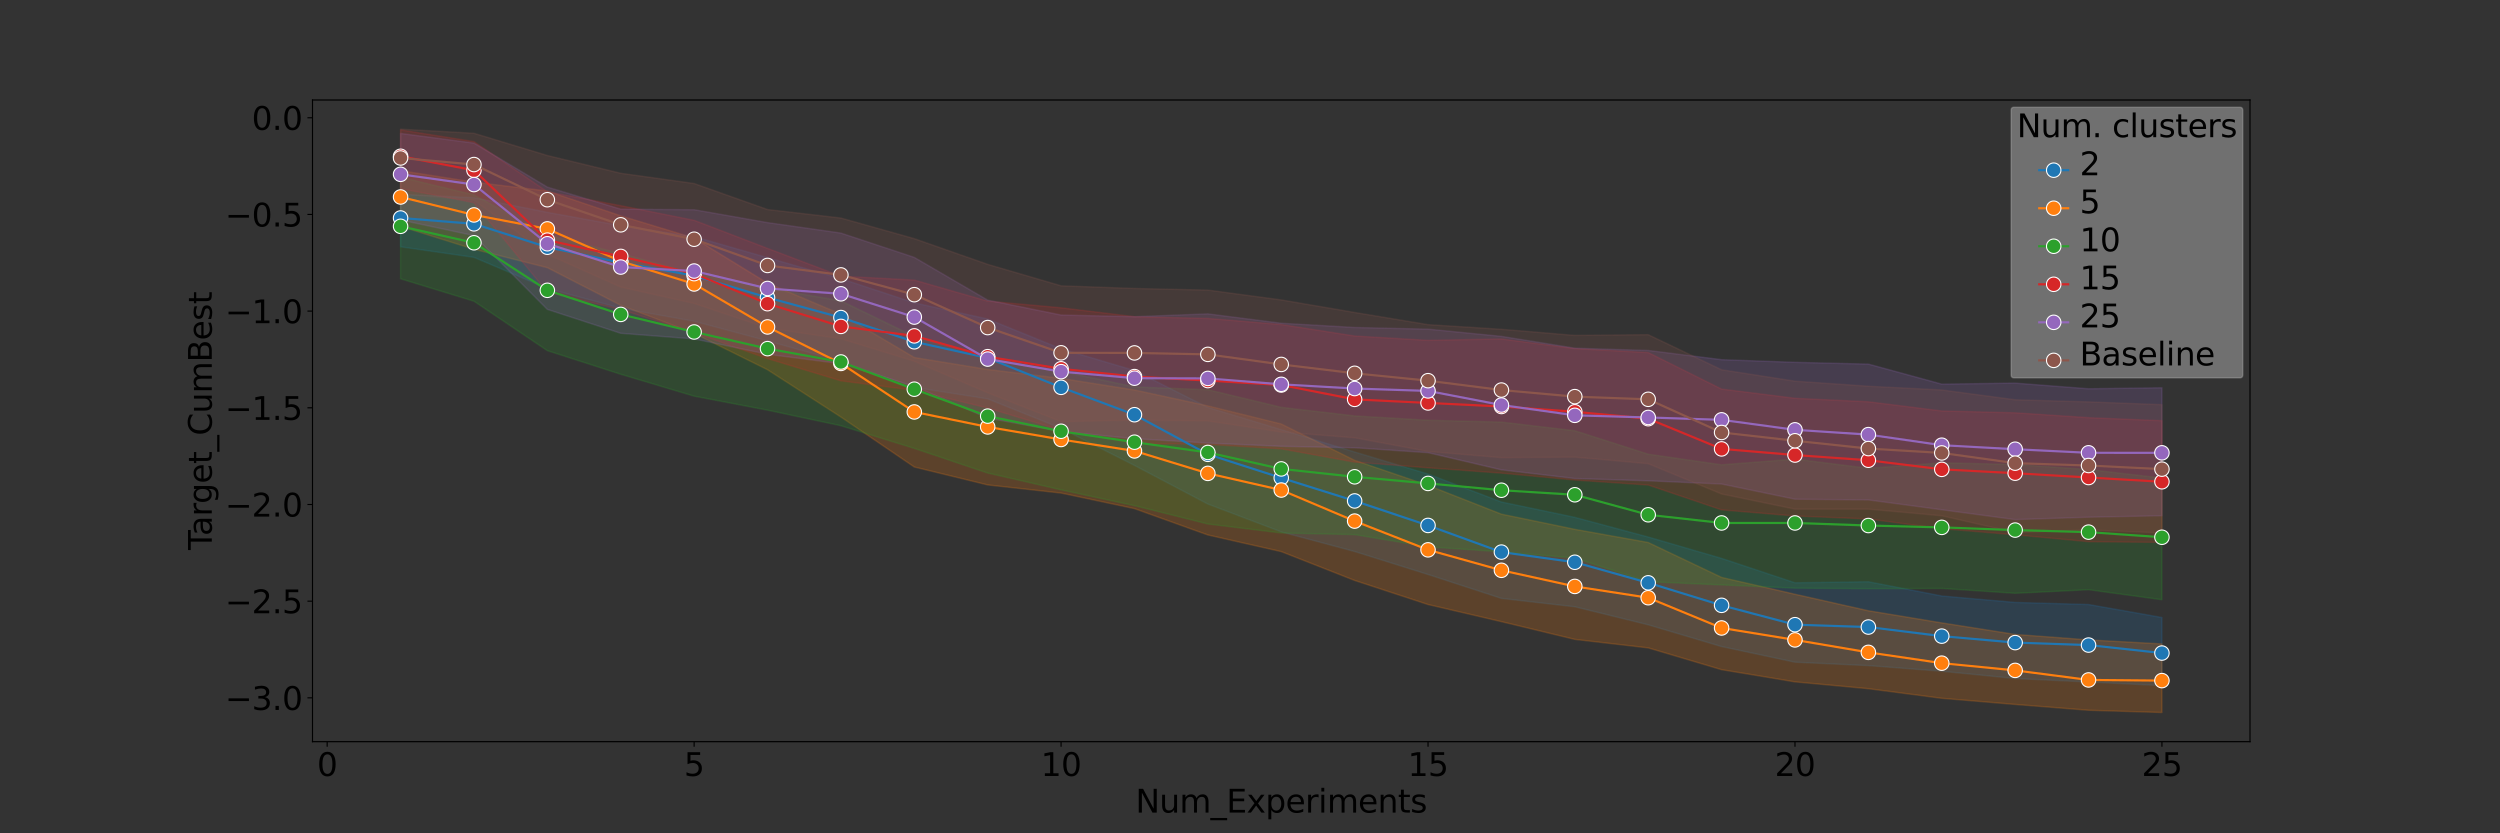 <?xml version="1.0" encoding="utf-8" standalone="no"?>
<!DOCTYPE svg PUBLIC "-//W3C//DTD SVG 1.1//EN"
  "http://www.w3.org/Graphics/SVG/1.1/DTD/svg11.dtd">
<svg xmlns:xlink="http://www.w3.org/1999/xlink" width="1728pt" height="576pt" viewBox="0 0 1728 576" xmlns="http://www.w3.org/2000/svg" version="1.1">
 <rect x="0" y="0" width="1728" height="576" fill="#333333" stroke="none"/>
 <defs>
  <style type="text/css">*{stroke-linejoin: round; stroke-linecap: butt}</style>
 </defs>
 <g id="figure_1">
  <g id="patch_1">
   <path d="M 0 576 
L 1728 576 
L 1728 0 
L 0 0 
L 0 576 
z
" style="fill: none"/>
  </g>
  <g id="axes_1">
   <g id="patch_2">
    <path d="M 216 512.64 
L 1555.2 512.64 
L 1555.2 69.12 
L 216 69.12 
L 216 512.64 
z
" style="fill: none"/>
   </g>
   <g id="PolyCollection_1">
    <defs>
     <path id="m3ffe877777" d="M 276.873 -441.717 
L 276.873 -405.384 
L 327.6 -398.11 
L 378.327 -376.62 
L 429.055 -362.96 
L 479.782 -353.921 
L 530.509 -340.353 
L 581.236 -326.227 
L 631.964 -308.226 
L 682.691 -300.284 
L 733.418 -279.948 
L 784.145 -254.287 
L 834.873 -227.6 
L 885.6 -208.37 
L 936.327 -194.795 
L 987.055 -178.914 
L 1037.782 -162.391 
L 1088.509 -156.604 
L 1139.236 -144.134 
L 1189.964 -129.088 
L 1240.691 -118.292 
L 1291.418 -115.931 
L 1342.145 -112.018 
L 1392.873 -107.002 
L 1443.6 -104.575 
L 1494.327 -102.109 
L 1494.327 -149.173 
L 1494.327 -149.173 
L 1443.6 -158.157 
L 1392.873 -159.593 
L 1342.145 -164.041 
L 1291.418 -173.895 
L 1240.691 -173.173 
L 1189.964 -190.039 
L 1139.236 -204.81 
L 1088.509 -218.399 
L 1037.782 -229.023 
L 987.055 -248.339 
L 936.327 -263.575 
L 885.6 -279.052 
L 834.873 -294.404 
L 784.145 -319.868 
L 733.418 -334.902 
L 682.691 -355.47 
L 631.964 -366.666 
L 581.236 -383.384 
L 530.509 -397.861 
L 479.782 -412.422 
L 429.055 -420.003 
L 378.327 -429.238 
L 327.6 -439.353 
L 276.873 -441.717 
z
" style="stroke: #1f77b4; stroke-opacity: 0.2"/>
    </defs>
    <g clip-path="url(#pd98ac49440)">
     <use xlink:href="#m3ffe877777" x="0" y="576" style="fill: #1f77b4; fill-opacity: 0.2; stroke: #1f77b4; stroke-opacity: 0.2"/>
    </g>
   </g>
   <g id="PolyCollection_2">
    <defs>
     <path id="mb12f741dd7" d="M 276.873 -458.048 
L 276.873 -419.536 
L 327.6 -403.696 
L 378.327 -390.981 
L 429.055 -365 
L 479.782 -345.567 
L 530.509 -320.435 
L 581.236 -287.748 
L 631.964 -253.204 
L 682.691 -240.819 
L 733.418 -235.199 
L 784.145 -224.44 
L 834.873 -206.23 
L 885.6 -194.729 
L 936.327 -174.802 
L 987.055 -158.154 
L 1037.782 -146.321 
L 1088.509 -134.06 
L 1139.236 -128.183 
L 1189.964 -113.123 
L 1240.691 -104.685 
L 1291.418 -99.973 
L 1342.145 -93.341 
L 1392.873 -89.095 
L 1443.6 -85.07 
L 1494.327 -83.52 
L 1494.327 -130.909 
L 1494.327 -130.909 
L 1443.6 -133.692 
L 1392.873 -137.48 
L 1342.145 -145.456 
L 1291.418 -153.84 
L 1240.691 -165.243 
L 1189.964 -176.894 
L 1139.236 -201.029 
L 1088.509 -210.117 
L 1037.782 -220.613 
L 987.055 -240.521 
L 936.327 -257.821 
L 885.6 -282.944 
L 834.873 -295.455 
L 784.145 -306.426 
L 733.418 -314.438 
L 682.691 -320.608 
L 631.964 -328.881 
L 581.236 -358.847 
L 530.509 -380.298 
L 479.782 -411.448 
L 429.055 -426.793 
L 378.327 -443.945 
L 327.6 -450.069 
L 276.873 -458.048 
z
" style="stroke: #ff7f0e; stroke-opacity: 0.2"/>
    </defs>
    <g clip-path="url(#pd98ac49440)">
     <use xlink:href="#mb12f741dd7" x="0" y="576" style="fill: #ff7f0e; fill-opacity: 0.2; stroke: #ff7f0e; stroke-opacity: 0.2"/>
    </g>
   </g>
   <g id="PolyCollection_3">
    <defs>
     <path id="m3b53ee4cf9" d="M 276.873 -453.508 
L 276.873 -383.295 
L 327.6 -367.794 
L 378.327 -333.618 
L 429.055 -317.303 
L 479.782 -302.163 
L 530.509 -292.5 
L 581.236 -281.73 
L 631.964 -266.06 
L 682.691 -249.024 
L 733.418 -237.415 
L 784.145 -226.472 
L 834.873 -213.79 
L 885.6 -207.592 
L 936.327 -206.475 
L 987.055 -198.006 
L 1037.782 -194.547 
L 1088.509 -190.319 
L 1139.236 -173.899 
L 1189.964 -171.71 
L 1240.691 -169.463 
L 1291.418 -169.087 
L 1342.145 -169.271 
L 1392.873 -165.921 
L 1443.6 -168.388 
L 1494.327 -161.473 
L 1494.327 -245.537 
L 1494.327 -245.537 
L 1443.6 -251.445 
L 1392.873 -254.903 
L 1342.145 -256.072 
L 1291.418 -252.269 
L 1240.691 -258.649 
L 1189.964 -254.696 
L 1139.236 -262.033 
L 1088.509 -278.239 
L 1037.782 -284.219 
L 987.055 -285.491 
L 936.327 -288.483 
L 885.6 -294.423 
L 834.873 -306.605 
L 784.145 -308.528 
L 733.418 -319.443 
L 682.691 -327.88 
L 631.964 -343.453 
L 581.236 -368.064 
L 530.509 -376.774 
L 479.782 -386.806 
L 429.055 -400.762 
L 378.327 -413.425 
L 327.6 -441.301 
L 276.873 -453.508 
z
" style="stroke: #2ca02c; stroke-opacity: 0.2"/>
    </defs>
    <g clip-path="url(#pd98ac49440)">
     <use xlink:href="#m3b53ee4cf9" x="0" y="576" style="fill: #2ca02c; fill-opacity: 0.2; stroke: #2ca02c; stroke-opacity: 0.2"/>
    </g>
   </g>
   <g id="PolyCollection_4">
    <defs>
     <path id="meb21dbaf97" d="M 276.873 -486.176 
L 276.873 -445.622 
L 327.6 -435.905 
L 378.327 -374.044 
L 429.055 -362.095 
L 479.782 -346.008 
L 530.509 -328.117 
L 581.236 -312.759 
L 631.964 -306.18 
L 682.691 -293.991 
L 733.418 -278.639 
L 784.145 -269.637 
L 834.873 -268.823 
L 885.6 -265.763 
L 936.327 -256.57 
L 987.055 -252.66 
L 1037.782 -248.967 
L 1088.509 -244.177 
L 1139.236 -240.75 
L 1189.964 -223.581 
L 1240.691 -219.333 
L 1291.418 -217.313 
L 1342.145 -210.54 
L 1392.873 -206.341 
L 1443.6 -201.584 
L 1494.327 -201.081 
L 1494.327 -285.228 
L 1494.327 -285.228 
L 1443.6 -287.292 
L 1392.873 -290.665 
L 1342.145 -291.943 
L 1291.418 -298.278 
L 1240.691 -300.699 
L 1189.964 -307.073 
L 1139.236 -332.305 
L 1088.509 -335.019 
L 1037.782 -341.727 
L 987.055 -340.755 
L 936.327 -343.754 
L 885.6 -351.681 
L 834.873 -355.895 
L 784.145 -357.099 
L 733.418 -363.257 
L 682.691 -367.846 
L 631.964 -382.404 
L 581.236 -385.12 
L 530.509 -404.313 
L 479.782 -423.722 
L 429.055 -433.831 
L 378.327 -443.464 
L 327.6 -478.133 
L 276.873 -486.176 
z
" style="stroke: #d62728; stroke-opacity: 0.2"/>
    </defs>
    <g clip-path="url(#pd98ac49440)">
     <use xlink:href="#meb21dbaf97" x="0" y="576" style="fill: #d62728; fill-opacity: 0.2; stroke: #d62728; stroke-opacity: 0.2"/>
    </g>
   </g>
   <g id="PolyCollection_5">
    <defs>
     <path id="m44528bc1a4" d="M 276.873 -483.758 
L 276.873 -423.963 
L 327.6 -413.15 
L 378.327 -362.154 
L 429.055 -345.625 
L 479.782 -341.732 
L 530.509 -331.117 
L 581.236 -324.605 
L 631.964 -308.978 
L 682.691 -287.008 
L 733.418 -277.706 
L 784.145 -272.785 
L 834.873 -269.752 
L 885.6 -267.513 
L 936.327 -266.5 
L 987.055 -263.118 
L 1037.782 -251.245 
L 1088.509 -245.25 
L 1139.236 -243.677 
L 1189.964 -241.433 
L 1240.691 -230.951 
L 1291.418 -230.432 
L 1342.145 -223.65 
L 1392.873 -216.859 
L 1443.6 -218.507 
L 1494.327 -219.528 
L 1494.327 -307.971 
L 1494.327 -307.971 
L 1443.6 -307.283 
L 1392.873 -311.18 
L 1342.145 -310.479 
L 1291.418 -324.327 
L 1240.691 -325.548 
L 1189.964 -327.378 
L 1139.236 -333.767 
L 1088.509 -335.332 
L 1037.782 -343.501 
L 987.055 -348.488 
L 936.327 -349.644 
L 885.6 -352.571 
L 834.873 -359.051 
L 784.145 -357.097 
L 733.418 -358.24 
L 682.691 -368.537 
L 631.964 -398.079 
L 581.236 -414.887 
L 530.509 -422.128 
L 479.782 -431.031 
L 429.055 -431.416 
L 378.327 -446.676 
L 327.6 -477.085 
L 276.873 -483.758 
z
" style="stroke: #9467bd; stroke-opacity: 0.2"/>
    </defs>
    <g clip-path="url(#pd98ac49440)">
     <use xlink:href="#m44528bc1a4" x="0" y="576" style="fill: #9467bd; fill-opacity: 0.2; stroke: #9467bd; stroke-opacity: 0.2"/>
    </g>
   </g>
   <g id="PolyCollection_6">
    <defs>
     <path id="mc7581878fb" d="M 276.873 -486.72 
L 276.873 -441.954 
L 327.6 -437.671 
L 378.327 -400.236 
L 429.055 -377.577 
L 479.782 -366.262 
L 530.509 -349.262 
L 581.236 -341.825 
L 631.964 -326.312 
L 682.691 -304.521 
L 733.418 -284.559 
L 784.145 -285.597 
L 834.873 -285.07 
L 885.6 -277.382 
L 936.327 -273.407 
L 987.055 -263.957 
L 1037.782 -259.676 
L 1088.509 -260.031 
L 1139.236 -255.503 
L 1189.964 -234.553 
L 1240.691 -224.087 
L 1291.418 -224.077 
L 1342.145 -219.49 
L 1392.873 -207.925 
L 1443.6 -209.734 
L 1494.327 -207.61 
L 1494.327 -296.284 
L 1494.327 -296.284 
L 1443.6 -298.207 
L 1392.873 -299.658 
L 1342.145 -306.436 
L 1291.418 -309.024 
L 1240.691 -312.51 
L 1189.964 -320.396 
L 1139.236 -344.671 
L 1088.509 -344.16 
L 1037.782 -348.391 
L 987.055 -351.593 
L 936.327 -360.013 
L 885.6 -368.685 
L 834.873 -375.478 
L 784.145 -376.608 
L 733.418 -378.43 
L 682.691 -393.265 
L 631.964 -411.03 
L 581.236 -425.282 
L 530.509 -431.164 
L 479.782 -449.145 
L 429.055 -456.22 
L 378.327 -468.508 
L 327.6 -483.864 
L 276.873 -486.72 
z
" style="stroke: #8c564b; stroke-opacity: 0.2"/>
    </defs>
    <g clip-path="url(#pd98ac49440)">
     <use xlink:href="#mc7581878fb" x="0" y="576" style="fill: #8c564b; fill-opacity: 0.2; stroke: #8c564b; stroke-opacity: 0.2"/>
    </g>
   </g>
   <g id="matplotlib.axis_1">
    <g id="xtick_1">
     <g id="line2d_1">
      <defs>
       <path id="m09bdaf1bc6" d="M 0 0 
L 0 3.5 
" style="stroke: #000000; stroke-width: 0.8"/>
      </defs>
      <g>
       <use xlink:href="#m09bdaf1bc6" x="226.145" y="512.64" style="stroke: #000000; stroke-width: 0.8"/>
      </g>
     </g>
     <g id="text_1">
      <!-- 0 -->
      <g transform="translate(219.147 536.357) scale(0.22 -0.22)">
       <defs>
        <path id="DejaVuSans-30" d="M 2034 4250 
Q 1547 4250 1301 3770 
Q 1056 3291 1056 2328 
Q 1056 1369 1301 889 
Q 1547 409 2034 409 
Q 2525 409 2770 889 
Q 3016 1369 3016 2328 
Q 3016 3291 2770 3770 
Q 2525 4250 2034 4250 
z
M 2034 4750 
Q 2819 4750 3233 4129 
Q 3647 3509 3647 2328 
Q 3647 1150 3233 529 
Q 2819 -91 2034 -91 
Q 1250 -91 836 529 
Q 422 1150 422 2328 
Q 422 3509 836 4129 
Q 1250 4750 2034 4750 
z
" transform="scale(0.016)"/>
       </defs>
       <use xlink:href="#DejaVuSans-30"/>
      </g>
     </g>
    </g>
    <g id="xtick_2">
     <g id="line2d_2">
      <g>
       <use xlink:href="#m09bdaf1bc6" x="479.782" y="512.64" style="stroke: #000000; stroke-width: 0.8"/>
      </g>
     </g>
     <g id="text_2">
      <!-- 5 -->
      <g transform="translate(472.783 536.357) scale(0.22 -0.22)">
       <defs>
        <path id="DejaVuSans-35" d="M 691 4666 
L 3169 4666 
L 3169 4134 
L 1269 4134 
L 1269 2991 
Q 1406 3038 1543 3061 
Q 1681 3084 1819 3084 
Q 2600 3084 3056 2656 
Q 3513 2228 3513 1497 
Q 3513 744 3044 326 
Q 2575 -91 1722 -91 
Q 1428 -91 1123 -41 
Q 819 9 494 109 
L 494 744 
Q 775 591 1075 516 
Q 1375 441 1709 441 
Q 2250 441 2565 725 
Q 2881 1009 2881 1497 
Q 2881 1984 2565 2268 
Q 2250 2553 1709 2553 
Q 1456 2553 1204 2497 
Q 953 2441 691 2322 
L 691 4666 
z
" transform="scale(0.016)"/>
       </defs>
       <use xlink:href="#DejaVuSans-35"/>
      </g>
     </g>
    </g>
    <g id="xtick_3">
     <g id="line2d_3">
      <g>
       <use xlink:href="#m09bdaf1bc6" x="733.418" y="512.64" style="stroke: #000000; stroke-width: 0.8"/>
      </g>
     </g>
     <g id="text_3">
      <!-- 10 -->
      <g transform="translate(719.421 536.357) scale(0.22 -0.22)">
       <defs>
        <path id="DejaVuSans-31" d="M 794 531 
L 1825 531 
L 1825 4091 
L 703 3866 
L 703 4441 
L 1819 4666 
L 2450 4666 
L 2450 531 
L 3481 531 
L 3481 0 
L 794 0 
L 794 531 
z
" transform="scale(0.016)"/>
       </defs>
       <use xlink:href="#DejaVuSans-31"/>
       <use xlink:href="#DejaVuSans-30" x="63.623"/>
      </g>
     </g>
    </g>
    <g id="xtick_4">
     <g id="line2d_4">
      <g>
       <use xlink:href="#m09bdaf1bc6" x="987.055" y="512.64" style="stroke: #000000; stroke-width: 0.8"/>
      </g>
     </g>
     <g id="text_4">
      <!-- 15 -->
      <g transform="translate(973.057 536.357) scale(0.22 -0.22)">
       <use xlink:href="#DejaVuSans-31"/>
       <use xlink:href="#DejaVuSans-35" x="63.623"/>
      </g>
     </g>
    </g>
    <g id="xtick_5">
     <g id="line2d_5">
      <g>
       <use xlink:href="#m09bdaf1bc6" x="1240.691" y="512.64" style="stroke: #000000; stroke-width: 0.8"/>
      </g>
     </g>
     <g id="text_5">
      <!-- 20 -->
      <g transform="translate(1226.693 536.357) scale(0.22 -0.22)">
       <defs>
        <path id="DejaVuSans-32" d="M 1228 531 
L 3431 531 
L 3431 0 
L 469 0 
L 469 531 
Q 828 903 1448 1529 
Q 2069 2156 2228 2338 
Q 2531 2678 2651 2914 
Q 2772 3150 2772 3378 
Q 2772 3750 2511 3984 
Q 2250 4219 1831 4219 
Q 1534 4219 1204 4116 
Q 875 4013 500 3803 
L 500 4441 
Q 881 4594 1212 4672 
Q 1544 4750 1819 4750 
Q 2544 4750 2975 4387 
Q 3406 4025 3406 3419 
Q 3406 3131 3298 2873 
Q 3191 2616 2906 2266 
Q 2828 2175 2409 1742 
Q 1991 1309 1228 531 
z
" transform="scale(0.016)"/>
       </defs>
       <use xlink:href="#DejaVuSans-32"/>
       <use xlink:href="#DejaVuSans-30" x="63.623"/>
      </g>
     </g>
    </g>
    <g id="xtick_6">
     <g id="line2d_6">
      <g>
       <use xlink:href="#m09bdaf1bc6" x="1494.327" y="512.64" style="stroke: #000000; stroke-width: 0.8"/>
      </g>
     </g>
     <g id="text_6">
      <!-- 25 -->
      <g transform="translate(1480.33 536.357) scale(0.22 -0.22)">
       <use xlink:href="#DejaVuSans-32"/>
       <use xlink:href="#DejaVuSans-35" x="63.623"/>
      </g>
     </g>
    </g>
    <g id="text_7">
     <!-- Num_Experiments -->
     <g transform="translate(784.897 561.648) scale(0.22 -0.22)">
      <defs>
       <path id="DejaVuSans-4e" d="M 628 4666 
L 1478 4666 
L 3547 763 
L 3547 4666 
L 4159 4666 
L 4159 0 
L 3309 0 
L 1241 3903 
L 1241 0 
L 628 0 
L 628 4666 
z
" transform="scale(0.016)"/>
       <path id="DejaVuSans-75" d="M 544 1381 
L 544 3500 
L 1119 3500 
L 1119 1403 
Q 1119 906 1312 657 
Q 1506 409 1894 409 
Q 2359 409 2629 706 
Q 2900 1003 2900 1516 
L 2900 3500 
L 3475 3500 
L 3475 0 
L 2900 0 
L 2900 538 
Q 2691 219 2414 64 
Q 2138 -91 1772 -91 
Q 1169 -91 856 284 
Q 544 659 544 1381 
z
M 1991 3584 
L 1991 3584 
z
" transform="scale(0.016)"/>
       <path id="DejaVuSans-6d" d="M 3328 2828 
Q 3544 3216 3844 3400 
Q 4144 3584 4550 3584 
Q 5097 3584 5394 3201 
Q 5691 2819 5691 2113 
L 5691 0 
L 5113 0 
L 5113 2094 
Q 5113 2597 4934 2840 
Q 4756 3084 4391 3084 
Q 3944 3084 3684 2787 
Q 3425 2491 3425 1978 
L 3425 0 
L 2847 0 
L 2847 2094 
Q 2847 2600 2669 2842 
Q 2491 3084 2119 3084 
Q 1678 3084 1418 2786 
Q 1159 2488 1159 1978 
L 1159 0 
L 581 0 
L 581 3500 
L 1159 3500 
L 1159 2956 
Q 1356 3278 1631 3431 
Q 1906 3584 2284 3584 
Q 2666 3584 2933 3390 
Q 3200 3197 3328 2828 
z
" transform="scale(0.016)"/>
       <path id="DejaVuSans-5f" d="M 3263 -1063 
L 3263 -1509 
L -63 -1509 
L -63 -1063 
L 3263 -1063 
z
" transform="scale(0.016)"/>
       <path id="DejaVuSans-45" d="M 628 4666 
L 3578 4666 
L 3578 4134 
L 1259 4134 
L 1259 2753 
L 3481 2753 
L 3481 2222 
L 1259 2222 
L 1259 531 
L 3634 531 
L 3634 0 
L 628 0 
L 628 4666 
z
" transform="scale(0.016)"/>
       <path id="DejaVuSans-78" d="M 3513 3500 
L 2247 1797 
L 3578 0 
L 2900 0 
L 1881 1375 
L 863 0 
L 184 0 
L 1544 1831 
L 300 3500 
L 978 3500 
L 1906 2253 
L 2834 3500 
L 3513 3500 
z
" transform="scale(0.016)"/>
       <path id="DejaVuSans-70" d="M 1159 525 
L 1159 -1331 
L 581 -1331 
L 581 3500 
L 1159 3500 
L 1159 2969 
Q 1341 3281 1617 3432 
Q 1894 3584 2278 3584 
Q 2916 3584 3314 3078 
Q 3713 2572 3713 1747 
Q 3713 922 3314 415 
Q 2916 -91 2278 -91 
Q 1894 -91 1617 61 
Q 1341 213 1159 525 
z
M 3116 1747 
Q 3116 2381 2855 2742 
Q 2594 3103 2138 3103 
Q 1681 3103 1420 2742 
Q 1159 2381 1159 1747 
Q 1159 1113 1420 752 
Q 1681 391 2138 391 
Q 2594 391 2855 752 
Q 3116 1113 3116 1747 
z
" transform="scale(0.016)"/>
       <path id="DejaVuSans-65" d="M 3597 1894 
L 3597 1613 
L 953 1613 
Q 991 1019 1311 708 
Q 1631 397 2203 397 
Q 2534 397 2845 478 
Q 3156 559 3463 722 
L 3463 178 
Q 3153 47 2828 -22 
Q 2503 -91 2169 -91 
Q 1331 -91 842 396 
Q 353 884 353 1716 
Q 353 2575 817 3079 
Q 1281 3584 2069 3584 
Q 2775 3584 3186 3129 
Q 3597 2675 3597 1894 
z
M 3022 2063 
Q 3016 2534 2758 2815 
Q 2500 3097 2075 3097 
Q 1594 3097 1305 2825 
Q 1016 2553 972 2059 
L 3022 2063 
z
" transform="scale(0.016)"/>
       <path id="DejaVuSans-72" d="M 2631 2963 
Q 2534 3019 2420 3045 
Q 2306 3072 2169 3072 
Q 1681 3072 1420 2755 
Q 1159 2438 1159 1844 
L 1159 0 
L 581 0 
L 581 3500 
L 1159 3500 
L 1159 2956 
Q 1341 3275 1631 3429 
Q 1922 3584 2338 3584 
Q 2397 3584 2469 3576 
Q 2541 3569 2628 3553 
L 2631 2963 
z
" transform="scale(0.016)"/>
       <path id="DejaVuSans-69" d="M 603 3500 
L 1178 3500 
L 1178 0 
L 603 0 
L 603 3500 
z
M 603 4863 
L 1178 4863 
L 1178 4134 
L 603 4134 
L 603 4863 
z
" transform="scale(0.016)"/>
       <path id="DejaVuSans-6e" d="M 3513 2113 
L 3513 0 
L 2938 0 
L 2938 2094 
Q 2938 2591 2744 2837 
Q 2550 3084 2163 3084 
Q 1697 3084 1428 2787 
Q 1159 2491 1159 1978 
L 1159 0 
L 581 0 
L 581 3500 
L 1159 3500 
L 1159 2956 
Q 1366 3272 1645 3428 
Q 1925 3584 2291 3584 
Q 2894 3584 3203 3211 
Q 3513 2838 3513 2113 
z
" transform="scale(0.016)"/>
       <path id="DejaVuSans-74" d="M 1172 4494 
L 1172 3500 
L 2356 3500 
L 2356 3053 
L 1172 3053 
L 1172 1153 
Q 1172 725 1289 603 
Q 1406 481 1766 481 
L 2356 481 
L 2356 0 
L 1766 0 
Q 1100 0 847 248 
Q 594 497 594 1153 
L 594 3053 
L 172 3053 
L 172 3500 
L 594 3500 
L 594 4494 
L 1172 4494 
z
" transform="scale(0.016)"/>
       <path id="DejaVuSans-73" d="M 2834 3397 
L 2834 2853 
Q 2591 2978 2328 3040 
Q 2066 3103 1784 3103 
Q 1356 3103 1142 2972 
Q 928 2841 928 2578 
Q 928 2378 1081 2264 
Q 1234 2150 1697 2047 
L 1894 2003 
Q 2506 1872 2764 1633 
Q 3022 1394 3022 966 
Q 3022 478 2636 193 
Q 2250 -91 1575 -91 
Q 1294 -91 989 -36 
Q 684 19 347 128 
L 347 722 
Q 666 556 975 473 
Q 1284 391 1588 391 
Q 1994 391 2212 530 
Q 2431 669 2431 922 
Q 2431 1156 2273 1281 
Q 2116 1406 1581 1522 
L 1381 1569 
Q 847 1681 609 1914 
Q 372 2147 372 2553 
Q 372 3047 722 3315 
Q 1072 3584 1716 3584 
Q 2034 3584 2315 3537 
Q 2597 3491 2834 3397 
z
" transform="scale(0.016)"/>
      </defs>
      <use xlink:href="#DejaVuSans-4e"/>
      <use xlink:href="#DejaVuSans-75" x="74.805"/>
      <use xlink:href="#DejaVuSans-6d" x="138.184"/>
      <use xlink:href="#DejaVuSans-5f" x="235.596"/>
      <use xlink:href="#DejaVuSans-45" x="285.596"/>
      <use xlink:href="#DejaVuSans-78" x="348.779"/>
      <use xlink:href="#DejaVuSans-70" x="407.959"/>
      <use xlink:href="#DejaVuSans-65" x="471.436"/>
      <use xlink:href="#DejaVuSans-72" x="532.959"/>
      <use xlink:href="#DejaVuSans-69" x="574.072"/>
      <use xlink:href="#DejaVuSans-6d" x="601.855"/>
      <use xlink:href="#DejaVuSans-65" x="699.268"/>
      <use xlink:href="#DejaVuSans-6e" x="760.791"/>
      <use xlink:href="#DejaVuSans-74" x="824.17"/>
      <use xlink:href="#DejaVuSans-73" x="863.379"/>
     </g>
    </g>
   </g>
   <g id="matplotlib.axis_2">
    <g id="ytick_1">
     <g id="line2d_7">
      <defs>
       <path id="m3b0e5e3279" d="M 0 0 
L -3.5 0 
" style="stroke: #000000; stroke-width: 0.8"/>
      </defs>
      <g>
       <use xlink:href="#m3b0e5e3279" x="216" y="482.347" style="stroke: #000000; stroke-width: 0.8"/>
      </g>
     </g>
     <g id="text_8">
      <!-- −3.0 -->
      <g transform="translate(155.578 490.705) scale(0.22 -0.22)">
       <defs>
        <path id="DejaVuSans-2212" d="M 678 2272 
L 4684 2272 
L 4684 1741 
L 678 1741 
L 678 2272 
z
" transform="scale(0.016)"/>
        <path id="DejaVuSans-33" d="M 2597 2516 
Q 3050 2419 3304 2112 
Q 3559 1806 3559 1356 
Q 3559 666 3084 287 
Q 2609 -91 1734 -91 
Q 1441 -91 1130 -33 
Q 819 25 488 141 
L 488 750 
Q 750 597 1062 519 
Q 1375 441 1716 441 
Q 2309 441 2620 675 
Q 2931 909 2931 1356 
Q 2931 1769 2642 2001 
Q 2353 2234 1838 2234 
L 1294 2234 
L 1294 2753 
L 1863 2753 
Q 2328 2753 2575 2939 
Q 2822 3125 2822 3475 
Q 2822 3834 2567 4026 
Q 2313 4219 1838 4219 
Q 1578 4219 1281 4162 
Q 984 4106 628 3988 
L 628 4550 
Q 988 4650 1302 4700 
Q 1616 4750 1894 4750 
Q 2613 4750 3031 4423 
Q 3450 4097 3450 3541 
Q 3450 3153 3228 2886 
Q 3006 2619 2597 2516 
z
" transform="scale(0.016)"/>
        <path id="DejaVuSans-2e" d="M 684 794 
L 1344 794 
L 1344 0 
L 684 0 
L 684 794 
z
" transform="scale(0.016)"/>
       </defs>
       <use xlink:href="#DejaVuSans-2212"/>
       <use xlink:href="#DejaVuSans-33" x="83.789"/>
       <use xlink:href="#DejaVuSans-2e" x="147.412"/>
       <use xlink:href="#DejaVuSans-30" x="179.199"/>
      </g>
     </g>
    </g>
    <g id="ytick_2">
     <g id="line2d_8">
      <g>
       <use xlink:href="#m3b0e5e3279" x="216" y="415.522" style="stroke: #000000; stroke-width: 0.8"/>
      </g>
     </g>
     <g id="text_9">
      <!-- −2.5 -->
      <g transform="translate(155.578 423.88) scale(0.22 -0.22)">
       <use xlink:href="#DejaVuSans-2212"/>
       <use xlink:href="#DejaVuSans-32" x="83.789"/>
       <use xlink:href="#DejaVuSans-2e" x="147.412"/>
       <use xlink:href="#DejaVuSans-35" x="179.199"/>
      </g>
     </g>
    </g>
    <g id="ytick_3">
     <g id="line2d_9">
      <g>
       <use xlink:href="#m3b0e5e3279" x="216" y="348.697" style="stroke: #000000; stroke-width: 0.8"/>
      </g>
     </g>
     <g id="text_10">
      <!-- −2.0 -->
      <g transform="translate(155.578 357.055) scale(0.22 -0.22)">
       <use xlink:href="#DejaVuSans-2212"/>
       <use xlink:href="#DejaVuSans-32" x="83.789"/>
       <use xlink:href="#DejaVuSans-2e" x="147.412"/>
       <use xlink:href="#DejaVuSans-30" x="179.199"/>
      </g>
     </g>
    </g>
    <g id="ytick_4">
     <g id="line2d_10">
      <g>
       <use xlink:href="#m3b0e5e3279" x="216" y="281.871" style="stroke: #000000; stroke-width: 0.8"/>
      </g>
     </g>
     <g id="text_11">
      <!-- −1.5 -->
      <g transform="translate(155.578 290.23) scale(0.22 -0.22)">
       <use xlink:href="#DejaVuSans-2212"/>
       <use xlink:href="#DejaVuSans-31" x="83.789"/>
       <use xlink:href="#DejaVuSans-2e" x="147.412"/>
       <use xlink:href="#DejaVuSans-35" x="179.199"/>
      </g>
     </g>
    </g>
    <g id="ytick_5">
     <g id="line2d_11">
      <g>
       <use xlink:href="#m3b0e5e3279" x="216" y="215.046" style="stroke: #000000; stroke-width: 0.8"/>
      </g>
     </g>
     <g id="text_12">
      <!-- −1.0 -->
      <g transform="translate(155.578 223.404) scale(0.22 -0.22)">
       <use xlink:href="#DejaVuSans-2212"/>
       <use xlink:href="#DejaVuSans-31" x="83.789"/>
       <use xlink:href="#DejaVuSans-2e" x="147.412"/>
       <use xlink:href="#DejaVuSans-30" x="179.199"/>
      </g>
     </g>
    </g>
    <g id="ytick_6">
     <g id="line2d_12">
      <g>
       <use xlink:href="#m3b0e5e3279" x="216" y="148.221" style="stroke: #000000; stroke-width: 0.8"/>
      </g>
     </g>
     <g id="text_13">
      <!-- −0.5 -->
      <g transform="translate(155.578 156.579) scale(0.22 -0.22)">
       <use xlink:href="#DejaVuSans-2212"/>
       <use xlink:href="#DejaVuSans-30" x="83.789"/>
       <use xlink:href="#DejaVuSans-2e" x="147.412"/>
       <use xlink:href="#DejaVuSans-35" x="179.199"/>
      </g>
     </g>
    </g>
    <g id="ytick_7">
     <g id="line2d_13">
      <g>
       <use xlink:href="#m3b0e5e3279" x="216" y="81.395" style="stroke: #000000; stroke-width: 0.8"/>
      </g>
     </g>
     <g id="text_14">
      <!-- 0.0 -->
      <g transform="translate(174.013 89.754) scale(0.22 -0.22)">
       <use xlink:href="#DejaVuSans-30"/>
       <use xlink:href="#DejaVuSans-2e" x="63.623"/>
       <use xlink:href="#DejaVuSans-30" x="95.41"/>
      </g>
     </g>
    </g>
    <g id="text_15">
     <!-- Target_CumBest -->
     <g transform="translate(146.391 380.143) rotate(-90) scale(0.22 -0.22)">
      <defs>
       <path id="DejaVuSans-54" d="M -19 4666 
L 3928 4666 
L 3928 4134 
L 2272 4134 
L 2272 0 
L 1638 0 
L 1638 4134 
L -19 4134 
L -19 4666 
z
" transform="scale(0.016)"/>
       <path id="DejaVuSans-61" d="M 2194 1759 
Q 1497 1759 1228 1600 
Q 959 1441 959 1056 
Q 959 750 1161 570 
Q 1363 391 1709 391 
Q 2188 391 2477 730 
Q 2766 1069 2766 1631 
L 2766 1759 
L 2194 1759 
z
M 3341 1997 
L 3341 0 
L 2766 0 
L 2766 531 
Q 2569 213 2275 61 
Q 1981 -91 1556 -91 
Q 1019 -91 701 211 
Q 384 513 384 1019 
Q 384 1609 779 1909 
Q 1175 2209 1959 2209 
L 2766 2209 
L 2766 2266 
Q 2766 2663 2505 2880 
Q 2244 3097 1772 3097 
Q 1472 3097 1187 3025 
Q 903 2953 641 2809 
L 641 3341 
Q 956 3463 1253 3523 
Q 1550 3584 1831 3584 
Q 2591 3584 2966 3190 
Q 3341 2797 3341 1997 
z
" transform="scale(0.016)"/>
       <path id="DejaVuSans-67" d="M 2906 1791 
Q 2906 2416 2648 2759 
Q 2391 3103 1925 3103 
Q 1463 3103 1205 2759 
Q 947 2416 947 1791 
Q 947 1169 1205 825 
Q 1463 481 1925 481 
Q 2391 481 2648 825 
Q 2906 1169 2906 1791 
z
M 3481 434 
Q 3481 -459 3084 -895 
Q 2688 -1331 1869 -1331 
Q 1566 -1331 1297 -1286 
Q 1028 -1241 775 -1147 
L 775 -588 
Q 1028 -725 1275 -790 
Q 1522 -856 1778 -856 
Q 2344 -856 2625 -561 
Q 2906 -266 2906 331 
L 2906 616 
Q 2728 306 2450 153 
Q 2172 0 1784 0 
Q 1141 0 747 490 
Q 353 981 353 1791 
Q 353 2603 747 3093 
Q 1141 3584 1784 3584 
Q 2172 3584 2450 3431 
Q 2728 3278 2906 2969 
L 2906 3500 
L 3481 3500 
L 3481 434 
z
" transform="scale(0.016)"/>
       <path id="DejaVuSans-43" d="M 4122 4306 
L 4122 3641 
Q 3803 3938 3442 4084 
Q 3081 4231 2675 4231 
Q 1875 4231 1450 3742 
Q 1025 3253 1025 2328 
Q 1025 1406 1450 917 
Q 1875 428 2675 428 
Q 3081 428 3442 575 
Q 3803 722 4122 1019 
L 4122 359 
Q 3791 134 3420 21 
Q 3050 -91 2638 -91 
Q 1578 -91 968 557 
Q 359 1206 359 2328 
Q 359 3453 968 4101 
Q 1578 4750 2638 4750 
Q 3056 4750 3426 4639 
Q 3797 4528 4122 4306 
z
" transform="scale(0.016)"/>
       <path id="DejaVuSans-42" d="M 1259 2228 
L 1259 519 
L 2272 519 
Q 2781 519 3026 730 
Q 3272 941 3272 1375 
Q 3272 1813 3026 2020 
Q 2781 2228 2272 2228 
L 1259 2228 
z
M 1259 4147 
L 1259 2741 
L 2194 2741 
Q 2656 2741 2882 2914 
Q 3109 3088 3109 3444 
Q 3109 3797 2882 3972 
Q 2656 4147 2194 4147 
L 1259 4147 
z
M 628 4666 
L 2241 4666 
Q 2963 4666 3353 4366 
Q 3744 4066 3744 3513 
Q 3744 3084 3544 2831 
Q 3344 2578 2956 2516 
Q 3422 2416 3680 2098 
Q 3938 1781 3938 1306 
Q 3938 681 3513 340 
Q 3088 0 2303 0 
L 628 0 
L 628 4666 
z
" transform="scale(0.016)"/>
      </defs>
      <use xlink:href="#DejaVuSans-54"/>
      <use xlink:href="#DejaVuSans-61" x="44.584"/>
      <use xlink:href="#DejaVuSans-72" x="105.863"/>
      <use xlink:href="#DejaVuSans-67" x="145.227"/>
      <use xlink:href="#DejaVuSans-65" x="208.703"/>
      <use xlink:href="#DejaVuSans-74" x="270.227"/>
      <use xlink:href="#DejaVuSans-5f" x="309.436"/>
      <use xlink:href="#DejaVuSans-43" x="359.436"/>
      <use xlink:href="#DejaVuSans-75" x="429.26"/>
      <use xlink:href="#DejaVuSans-6d" x="492.639"/>
      <use xlink:href="#DejaVuSans-42" x="590.051"/>
      <use xlink:href="#DejaVuSans-65" x="658.654"/>
      <use xlink:href="#DejaVuSans-73" x="720.178"/>
      <use xlink:href="#DejaVuSans-74" x="772.277"/>
     </g>
    </g>
   </g>
   <g id="line2d_14">
    <path d="M 276.873 150.672 
L 327.6 154.717 
L 378.327 170.872 
L 429.055 181.531 
L 479.782 190.492 
L 530.509 205.699 
L 581.236 219.497 
L 631.964 236.24 
L 682.691 247.446 
L 733.418 267.728 
L 784.145 286.654 
L 834.873 314.022 
L 885.6 330.32 
L 936.327 346.247 
L 987.055 363.179 
L 1037.782 381.617 
L 1088.509 388.629 
L 1139.236 402.849 
L 1189.964 418.409 
L 1240.691 431.788 
L 1291.418 433.412 
L 1342.145 439.698 
L 1392.873 444.165 
L 1443.6 445.874 
L 1494.327 451.395 
" clip-path="url(#pd98ac49440)" style="fill: none; stroke: #1f77b4; stroke-width: 1.5; stroke-linecap: square"/>
    <defs>
     <path id="m144cda8a4b" d="M 0 5 
C 1.326 5 2.598 4.473 3.536 3.536 
C 4.473 2.598 5 1.326 5 0 
C 5 -1.326 4.473 -2.598 3.536 -3.536 
C 2.598 -4.473 1.326 -5 0 -5 
C -1.326 -5 -2.598 -4.473 -3.536 -3.536 
C -4.473 -2.598 -5 -1.326 -5 0 
C -5 1.326 -4.473 2.598 -3.536 3.536 
C -2.598 4.473 -1.326 5 0 5 
z
" style="stroke: #ffffff; stroke-width: 0.75"/>
    </defs>
    <g clip-path="url(#pd98ac49440)">
     <use xlink:href="#m144cda8a4b" x="276.873" y="150.672" style="fill: #1f77b4; stroke: #ffffff; stroke-width: 0.75"/>
     <use xlink:href="#m144cda8a4b" x="327.6" y="154.717" style="fill: #1f77b4; stroke: #ffffff; stroke-width: 0.75"/>
     <use xlink:href="#m144cda8a4b" x="378.327" y="170.872" style="fill: #1f77b4; stroke: #ffffff; stroke-width: 0.75"/>
     <use xlink:href="#m144cda8a4b" x="429.055" y="181.531" style="fill: #1f77b4; stroke: #ffffff; stroke-width: 0.75"/>
     <use xlink:href="#m144cda8a4b" x="479.782" y="190.492" style="fill: #1f77b4; stroke: #ffffff; stroke-width: 0.75"/>
     <use xlink:href="#m144cda8a4b" x="530.509" y="205.699" style="fill: #1f77b4; stroke: #ffffff; stroke-width: 0.75"/>
     <use xlink:href="#m144cda8a4b" x="581.236" y="219.497" style="fill: #1f77b4; stroke: #ffffff; stroke-width: 0.75"/>
     <use xlink:href="#m144cda8a4b" x="631.964" y="236.24" style="fill: #1f77b4; stroke: #ffffff; stroke-width: 0.75"/>
     <use xlink:href="#m144cda8a4b" x="682.691" y="247.446" style="fill: #1f77b4; stroke: #ffffff; stroke-width: 0.75"/>
     <use xlink:href="#m144cda8a4b" x="733.418" y="267.728" style="fill: #1f77b4; stroke: #ffffff; stroke-width: 0.75"/>
     <use xlink:href="#m144cda8a4b" x="784.145" y="286.654" style="fill: #1f77b4; stroke: #ffffff; stroke-width: 0.75"/>
     <use xlink:href="#m144cda8a4b" x="834.873" y="314.022" style="fill: #1f77b4; stroke: #ffffff; stroke-width: 0.75"/>
     <use xlink:href="#m144cda8a4b" x="885.6" y="330.32" style="fill: #1f77b4; stroke: #ffffff; stroke-width: 0.75"/>
     <use xlink:href="#m144cda8a4b" x="936.327" y="346.247" style="fill: #1f77b4; stroke: #ffffff; stroke-width: 0.75"/>
     <use xlink:href="#m144cda8a4b" x="987.055" y="363.179" style="fill: #1f77b4; stroke: #ffffff; stroke-width: 0.75"/>
     <use xlink:href="#m144cda8a4b" x="1037.782" y="381.617" style="fill: #1f77b4; stroke: #ffffff; stroke-width: 0.75"/>
     <use xlink:href="#m144cda8a4b" x="1088.509" y="388.629" style="fill: #1f77b4; stroke: #ffffff; stroke-width: 0.75"/>
     <use xlink:href="#m144cda8a4b" x="1139.236" y="402.849" style="fill: #1f77b4; stroke: #ffffff; stroke-width: 0.75"/>
     <use xlink:href="#m144cda8a4b" x="1189.964" y="418.409" style="fill: #1f77b4; stroke: #ffffff; stroke-width: 0.75"/>
     <use xlink:href="#m144cda8a4b" x="1240.691" y="431.788" style="fill: #1f77b4; stroke: #ffffff; stroke-width: 0.75"/>
     <use xlink:href="#m144cda8a4b" x="1291.418" y="433.412" style="fill: #1f77b4; stroke: #ffffff; stroke-width: 0.75"/>
     <use xlink:href="#m144cda8a4b" x="1342.145" y="439.698" style="fill: #1f77b4; stroke: #ffffff; stroke-width: 0.75"/>
     <use xlink:href="#m144cda8a4b" x="1392.873" y="444.165" style="fill: #1f77b4; stroke: #ffffff; stroke-width: 0.75"/>
     <use xlink:href="#m144cda8a4b" x="1443.6" y="445.874" style="fill: #1f77b4; stroke: #ffffff; stroke-width: 0.75"/>
     <use xlink:href="#m144cda8a4b" x="1494.327" y="451.395" style="fill: #1f77b4; stroke: #ffffff; stroke-width: 0.75"/>
    </g>
   </g>
   <g id="line2d_15">
    <path d="M 276.873 136.153 
L 327.6 148.57 
L 378.327 158.2 
L 429.055 180.564 
L 479.782 196.272 
L 530.509 225.98 
L 581.236 251.2 
L 631.964 284.741 
L 682.691 295.095 
L 733.418 303.778 
L 784.145 311.685 
L 834.873 327.197 
L 885.6 338.716 
L 936.327 360.182 
L 987.055 380.056 
L 1037.782 394.187 
L 1088.509 405.339 
L 1139.236 413.144 
L 1189.964 434.05 
L 1240.691 442.303 
L 1291.418 450.919 
L 1342.145 458.382 
L 1392.873 463.375 
L 1443.6 469.974 
L 1494.327 470.43 
" clip-path="url(#pd98ac49440)" style="fill: none; stroke: #ff7f0e; stroke-width: 1.5; stroke-linecap: square"/>
    <defs>
     <path id="m2f023183e0" d="M 0 5 
C 1.326 5 2.598 4.473 3.536 3.536 
C 4.473 2.598 5 1.326 5 0 
C 5 -1.326 4.473 -2.598 3.536 -3.536 
C 2.598 -4.473 1.326 -5 0 -5 
C -1.326 -5 -2.598 -4.473 -3.536 -3.536 
C -4.473 -2.598 -5 -1.326 -5 0 
C -5 1.326 -4.473 2.598 -3.536 3.536 
C -2.598 4.473 -1.326 5 0 5 
z
" style="stroke: #ffffff; stroke-width: 0.75"/>
    </defs>
    <g clip-path="url(#pd98ac49440)">
     <use xlink:href="#m2f023183e0" x="276.873" y="136.153" style="fill: #ff7f0e; stroke: #ffffff; stroke-width: 0.75"/>
     <use xlink:href="#m2f023183e0" x="327.6" y="148.57" style="fill: #ff7f0e; stroke: #ffffff; stroke-width: 0.75"/>
     <use xlink:href="#m2f023183e0" x="378.327" y="158.2" style="fill: #ff7f0e; stroke: #ffffff; stroke-width: 0.75"/>
     <use xlink:href="#m2f023183e0" x="429.055" y="180.564" style="fill: #ff7f0e; stroke: #ffffff; stroke-width: 0.75"/>
     <use xlink:href="#m2f023183e0" x="479.782" y="196.272" style="fill: #ff7f0e; stroke: #ffffff; stroke-width: 0.75"/>
     <use xlink:href="#m2f023183e0" x="530.509" y="225.98" style="fill: #ff7f0e; stroke: #ffffff; stroke-width: 0.75"/>
     <use xlink:href="#m2f023183e0" x="581.236" y="251.2" style="fill: #ff7f0e; stroke: #ffffff; stroke-width: 0.75"/>
     <use xlink:href="#m2f023183e0" x="631.964" y="284.741" style="fill: #ff7f0e; stroke: #ffffff; stroke-width: 0.75"/>
     <use xlink:href="#m2f023183e0" x="682.691" y="295.095" style="fill: #ff7f0e; stroke: #ffffff; stroke-width: 0.75"/>
     <use xlink:href="#m2f023183e0" x="733.418" y="303.778" style="fill: #ff7f0e; stroke: #ffffff; stroke-width: 0.75"/>
     <use xlink:href="#m2f023183e0" x="784.145" y="311.685" style="fill: #ff7f0e; stroke: #ffffff; stroke-width: 0.75"/>
     <use xlink:href="#m2f023183e0" x="834.873" y="327.197" style="fill: #ff7f0e; stroke: #ffffff; stroke-width: 0.75"/>
     <use xlink:href="#m2f023183e0" x="885.6" y="338.716" style="fill: #ff7f0e; stroke: #ffffff; stroke-width: 0.75"/>
     <use xlink:href="#m2f023183e0" x="936.327" y="360.182" style="fill: #ff7f0e; stroke: #ffffff; stroke-width: 0.75"/>
     <use xlink:href="#m2f023183e0" x="987.055" y="380.056" style="fill: #ff7f0e; stroke: #ffffff; stroke-width: 0.75"/>
     <use xlink:href="#m2f023183e0" x="1037.782" y="394.187" style="fill: #ff7f0e; stroke: #ffffff; stroke-width: 0.75"/>
     <use xlink:href="#m2f023183e0" x="1088.509" y="405.339" style="fill: #ff7f0e; stroke: #ffffff; stroke-width: 0.75"/>
     <use xlink:href="#m2f023183e0" x="1139.236" y="413.144" style="fill: #ff7f0e; stroke: #ffffff; stroke-width: 0.75"/>
     <use xlink:href="#m2f023183e0" x="1189.964" y="434.05" style="fill: #ff7f0e; stroke: #ffffff; stroke-width: 0.75"/>
     <use xlink:href="#m2f023183e0" x="1240.691" y="442.303" style="fill: #ff7f0e; stroke: #ffffff; stroke-width: 0.75"/>
     <use xlink:href="#m2f023183e0" x="1291.418" y="450.919" style="fill: #ff7f0e; stroke: #ffffff; stroke-width: 0.75"/>
     <use xlink:href="#m2f023183e0" x="1342.145" y="458.382" style="fill: #ff7f0e; stroke: #ffffff; stroke-width: 0.75"/>
     <use xlink:href="#m2f023183e0" x="1392.873" y="463.375" style="fill: #ff7f0e; stroke: #ffffff; stroke-width: 0.75"/>
     <use xlink:href="#m2f023183e0" x="1443.6" y="469.974" style="fill: #ff7f0e; stroke: #ffffff; stroke-width: 0.75"/>
     <use xlink:href="#m2f023183e0" x="1494.327" y="470.43" style="fill: #ff7f0e; stroke: #ffffff; stroke-width: 0.75"/>
    </g>
   </g>
   <g id="line2d_16">
    <path d="M 276.873 156.422 
L 327.6 167.804 
L 378.327 200.662 
L 429.055 217.322 
L 479.782 229.464 
L 530.509 240.978 
L 581.236 250.202 
L 631.964 269.01 
L 682.691 287.629 
L 733.418 298.092 
L 784.145 305.646 
L 834.873 312.741 
L 885.6 324.117 
L 936.327 329.572 
L 987.055 334.145 
L 1037.782 338.847 
L 1088.509 341.992 
L 1139.236 355.808 
L 1189.964 361.467 
L 1240.691 361.468 
L 1291.418 363.247 
L 1342.145 364.527 
L 1392.873 366.391 
L 1443.6 367.81 
L 1494.327 371.35 
" clip-path="url(#pd98ac49440)" style="fill: none; stroke: #2ca02c; stroke-width: 1.5; stroke-linecap: square"/>
    <defs>
     <path id="m2d7b81e14f" d="M 0 5 
C 1.326 5 2.598 4.473 3.536 3.536 
C 4.473 2.598 5 1.326 5 0 
C 5 -1.326 4.473 -2.598 3.536 -3.536 
C 2.598 -4.473 1.326 -5 0 -5 
C -1.326 -5 -2.598 -4.473 -3.536 -3.536 
C -4.473 -2.598 -5 -1.326 -5 0 
C -5 1.326 -4.473 2.598 -3.536 3.536 
C -2.598 4.473 -1.326 5 0 5 
z
" style="stroke: #ffffff; stroke-width: 0.75"/>
    </defs>
    <g clip-path="url(#pd98ac49440)">
     <use xlink:href="#m2d7b81e14f" x="276.873" y="156.422" style="fill: #2ca02c; stroke: #ffffff; stroke-width: 0.75"/>
     <use xlink:href="#m2d7b81e14f" x="327.6" y="167.804" style="fill: #2ca02c; stroke: #ffffff; stroke-width: 0.75"/>
     <use xlink:href="#m2d7b81e14f" x="378.327" y="200.662" style="fill: #2ca02c; stroke: #ffffff; stroke-width: 0.75"/>
     <use xlink:href="#m2d7b81e14f" x="429.055" y="217.322" style="fill: #2ca02c; stroke: #ffffff; stroke-width: 0.75"/>
     <use xlink:href="#m2d7b81e14f" x="479.782" y="229.464" style="fill: #2ca02c; stroke: #ffffff; stroke-width: 0.75"/>
     <use xlink:href="#m2d7b81e14f" x="530.509" y="240.978" style="fill: #2ca02c; stroke: #ffffff; stroke-width: 0.75"/>
     <use xlink:href="#m2d7b81e14f" x="581.236" y="250.202" style="fill: #2ca02c; stroke: #ffffff; stroke-width: 0.75"/>
     <use xlink:href="#m2d7b81e14f" x="631.964" y="269.01" style="fill: #2ca02c; stroke: #ffffff; stroke-width: 0.75"/>
     <use xlink:href="#m2d7b81e14f" x="682.691" y="287.629" style="fill: #2ca02c; stroke: #ffffff; stroke-width: 0.75"/>
     <use xlink:href="#m2d7b81e14f" x="733.418" y="298.092" style="fill: #2ca02c; stroke: #ffffff; stroke-width: 0.75"/>
     <use xlink:href="#m2d7b81e14f" x="784.145" y="305.646" style="fill: #2ca02c; stroke: #ffffff; stroke-width: 0.75"/>
     <use xlink:href="#m2d7b81e14f" x="834.873" y="312.741" style="fill: #2ca02c; stroke: #ffffff; stroke-width: 0.75"/>
     <use xlink:href="#m2d7b81e14f" x="885.6" y="324.117" style="fill: #2ca02c; stroke: #ffffff; stroke-width: 0.75"/>
     <use xlink:href="#m2d7b81e14f" x="936.327" y="329.572" style="fill: #2ca02c; stroke: #ffffff; stroke-width: 0.75"/>
     <use xlink:href="#m2d7b81e14f" x="987.055" y="334.145" style="fill: #2ca02c; stroke: #ffffff; stroke-width: 0.75"/>
     <use xlink:href="#m2d7b81e14f" x="1037.782" y="338.847" style="fill: #2ca02c; stroke: #ffffff; stroke-width: 0.75"/>
     <use xlink:href="#m2d7b81e14f" x="1088.509" y="341.992" style="fill: #2ca02c; stroke: #ffffff; stroke-width: 0.75"/>
     <use xlink:href="#m2d7b81e14f" x="1139.236" y="355.808" style="fill: #2ca02c; stroke: #ffffff; stroke-width: 0.75"/>
     <use xlink:href="#m2d7b81e14f" x="1189.964" y="361.467" style="fill: #2ca02c; stroke: #ffffff; stroke-width: 0.75"/>
     <use xlink:href="#m2d7b81e14f" x="1240.691" y="361.468" style="fill: #2ca02c; stroke: #ffffff; stroke-width: 0.75"/>
     <use xlink:href="#m2d7b81e14f" x="1291.418" y="363.247" style="fill: #2ca02c; stroke: #ffffff; stroke-width: 0.75"/>
     <use xlink:href="#m2d7b81e14f" x="1342.145" y="364.527" style="fill: #2ca02c; stroke: #ffffff; stroke-width: 0.75"/>
     <use xlink:href="#m2d7b81e14f" x="1392.873" y="366.391" style="fill: #2ca02c; stroke: #ffffff; stroke-width: 0.75"/>
     <use xlink:href="#m2d7b81e14f" x="1443.6" y="367.81" style="fill: #2ca02c; stroke: #ffffff; stroke-width: 0.75"/>
     <use xlink:href="#m2d7b81e14f" x="1494.327" y="371.35" style="fill: #2ca02c; stroke: #ffffff; stroke-width: 0.75"/>
    </g>
   </g>
   <g id="line2d_17">
    <path d="M 276.873 108.015 
L 327.6 117.695 
L 378.327 165.976 
L 429.055 177.233 
L 479.782 189.144 
L 530.509 209.899 
L 581.236 225.616 
L 631.964 232.157 
L 682.691 246.545 
L 733.418 254.91 
L 784.145 260.305 
L 834.873 263.047 
L 885.6 266.119 
L 936.327 276.041 
L 987.055 278.518 
L 1037.782 280.966 
L 1088.509 284.631 
L 1139.236 289.404 
L 1189.964 310.278 
L 1240.691 314.528 
L 1291.418 318.13 
L 1342.145 324.414 
L 1392.873 327.071 
L 1443.6 330.064 
L 1494.327 333.001 
" clip-path="url(#pd98ac49440)" style="fill: none; stroke: #d62728; stroke-width: 1.5; stroke-linecap: square"/>
    <defs>
     <path id="m0b1fa14c73" d="M 0 5 
C 1.326 5 2.598 4.473 3.536 3.536 
C 4.473 2.598 5 1.326 5 0 
C 5 -1.326 4.473 -2.598 3.536 -3.536 
C 2.598 -4.473 1.326 -5 0 -5 
C -1.326 -5 -2.598 -4.473 -3.536 -3.536 
C -4.473 -2.598 -5 -1.326 -5 0 
C -5 1.326 -4.473 2.598 -3.536 3.536 
C -2.598 4.473 -1.326 5 0 5 
z
" style="stroke: #ffffff; stroke-width: 0.75"/>
    </defs>
    <g clip-path="url(#pd98ac49440)">
     <use xlink:href="#m0b1fa14c73" x="276.873" y="108.015" style="fill: #d62728; stroke: #ffffff; stroke-width: 0.75"/>
     <use xlink:href="#m0b1fa14c73" x="327.6" y="117.695" style="fill: #d62728; stroke: #ffffff; stroke-width: 0.75"/>
     <use xlink:href="#m0b1fa14c73" x="378.327" y="165.976" style="fill: #d62728; stroke: #ffffff; stroke-width: 0.75"/>
     <use xlink:href="#m0b1fa14c73" x="429.055" y="177.233" style="fill: #d62728; stroke: #ffffff; stroke-width: 0.75"/>
     <use xlink:href="#m0b1fa14c73" x="479.782" y="189.144" style="fill: #d62728; stroke: #ffffff; stroke-width: 0.75"/>
     <use xlink:href="#m0b1fa14c73" x="530.509" y="209.899" style="fill: #d62728; stroke: #ffffff; stroke-width: 0.75"/>
     <use xlink:href="#m0b1fa14c73" x="581.236" y="225.616" style="fill: #d62728; stroke: #ffffff; stroke-width: 0.75"/>
     <use xlink:href="#m0b1fa14c73" x="631.964" y="232.157" style="fill: #d62728; stroke: #ffffff; stroke-width: 0.75"/>
     <use xlink:href="#m0b1fa14c73" x="682.691" y="246.545" style="fill: #d62728; stroke: #ffffff; stroke-width: 0.75"/>
     <use xlink:href="#m0b1fa14c73" x="733.418" y="254.91" style="fill: #d62728; stroke: #ffffff; stroke-width: 0.75"/>
     <use xlink:href="#m0b1fa14c73" x="784.145" y="260.305" style="fill: #d62728; stroke: #ffffff; stroke-width: 0.75"/>
     <use xlink:href="#m0b1fa14c73" x="834.873" y="263.047" style="fill: #d62728; stroke: #ffffff; stroke-width: 0.75"/>
     <use xlink:href="#m0b1fa14c73" x="885.6" y="266.119" style="fill: #d62728; stroke: #ffffff; stroke-width: 0.75"/>
     <use xlink:href="#m0b1fa14c73" x="936.327" y="276.041" style="fill: #d62728; stroke: #ffffff; stroke-width: 0.75"/>
     <use xlink:href="#m0b1fa14c73" x="987.055" y="278.518" style="fill: #d62728; stroke: #ffffff; stroke-width: 0.75"/>
     <use xlink:href="#m0b1fa14c73" x="1037.782" y="280.966" style="fill: #d62728; stroke: #ffffff; stroke-width: 0.75"/>
     <use xlink:href="#m0b1fa14c73" x="1088.509" y="284.631" style="fill: #d62728; stroke: #ffffff; stroke-width: 0.75"/>
     <use xlink:href="#m0b1fa14c73" x="1139.236" y="289.404" style="fill: #d62728; stroke: #ffffff; stroke-width: 0.75"/>
     <use xlink:href="#m0b1fa14c73" x="1189.964" y="310.278" style="fill: #d62728; stroke: #ffffff; stroke-width: 0.75"/>
     <use xlink:href="#m0b1fa14c73" x="1240.691" y="314.528" style="fill: #d62728; stroke: #ffffff; stroke-width: 0.75"/>
     <use xlink:href="#m0b1fa14c73" x="1291.418" y="318.13" style="fill: #d62728; stroke: #ffffff; stroke-width: 0.75"/>
     <use xlink:href="#m0b1fa14c73" x="1342.145" y="324.414" style="fill: #d62728; stroke: #ffffff; stroke-width: 0.75"/>
     <use xlink:href="#m0b1fa14c73" x="1392.873" y="327.071" style="fill: #d62728; stroke: #ffffff; stroke-width: 0.75"/>
     <use xlink:href="#m0b1fa14c73" x="1443.6" y="330.064" style="fill: #d62728; stroke: #ffffff; stroke-width: 0.75"/>
     <use xlink:href="#m0b1fa14c73" x="1494.327" y="333.001" style="fill: #d62728; stroke: #ffffff; stroke-width: 0.75"/>
    </g>
   </g>
   <g id="line2d_18">
    <path d="M 276.873 120.493 
L 327.6 127.565 
L 378.327 168.48 
L 429.055 184.594 
L 479.782 187.336 
L 530.509 199.401 
L 581.236 203.075 
L 631.964 219.164 
L 682.691 248.195 
L 733.418 256.889 
L 784.145 261.396 
L 834.873 261.569 
L 885.6 265.65 
L 936.327 268.557 
L 987.055 270.199 
L 1037.782 279.955 
L 1088.509 287.076 
L 1139.236 288.552 
L 1189.964 290.194 
L 1240.691 297.101 
L 1291.418 300.399 
L 1342.145 307.727 
L 1392.873 310.499 
L 1443.6 312.981 
L 1494.327 312.992 
" clip-path="url(#pd98ac49440)" style="fill: none; stroke: #9467bd; stroke-width: 1.5; stroke-linecap: square"/>
    <defs>
     <path id="m06beddfb58" d="M 0 5 
C 1.326 5 2.598 4.473 3.536 3.536 
C 4.473 2.598 5 1.326 5 0 
C 5 -1.326 4.473 -2.598 3.536 -3.536 
C 2.598 -4.473 1.326 -5 0 -5 
C -1.326 -5 -2.598 -4.473 -3.536 -3.536 
C -4.473 -2.598 -5 -1.326 -5 0 
C -5 1.326 -4.473 2.598 -3.536 3.536 
C -2.598 4.473 -1.326 5 0 5 
z
" style="stroke: #ffffff; stroke-width: 0.75"/>
    </defs>
    <g clip-path="url(#pd98ac49440)">
     <use xlink:href="#m06beddfb58" x="276.873" y="120.493" style="fill: #9467bd; stroke: #ffffff; stroke-width: 0.75"/>
     <use xlink:href="#m06beddfb58" x="327.6" y="127.565" style="fill: #9467bd; stroke: #ffffff; stroke-width: 0.75"/>
     <use xlink:href="#m06beddfb58" x="378.327" y="168.48" style="fill: #9467bd; stroke: #ffffff; stroke-width: 0.75"/>
     <use xlink:href="#m06beddfb58" x="429.055" y="184.594" style="fill: #9467bd; stroke: #ffffff; stroke-width: 0.75"/>
     <use xlink:href="#m06beddfb58" x="479.782" y="187.336" style="fill: #9467bd; stroke: #ffffff; stroke-width: 0.75"/>
     <use xlink:href="#m06beddfb58" x="530.509" y="199.401" style="fill: #9467bd; stroke: #ffffff; stroke-width: 0.75"/>
     <use xlink:href="#m06beddfb58" x="581.236" y="203.075" style="fill: #9467bd; stroke: #ffffff; stroke-width: 0.75"/>
     <use xlink:href="#m06beddfb58" x="631.964" y="219.164" style="fill: #9467bd; stroke: #ffffff; stroke-width: 0.75"/>
     <use xlink:href="#m06beddfb58" x="682.691" y="248.195" style="fill: #9467bd; stroke: #ffffff; stroke-width: 0.75"/>
     <use xlink:href="#m06beddfb58" x="733.418" y="256.889" style="fill: #9467bd; stroke: #ffffff; stroke-width: 0.75"/>
     <use xlink:href="#m06beddfb58" x="784.145" y="261.396" style="fill: #9467bd; stroke: #ffffff; stroke-width: 0.75"/>
     <use xlink:href="#m06beddfb58" x="834.873" y="261.569" style="fill: #9467bd; stroke: #ffffff; stroke-width: 0.75"/>
     <use xlink:href="#m06beddfb58" x="885.6" y="265.65" style="fill: #9467bd; stroke: #ffffff; stroke-width: 0.75"/>
     <use xlink:href="#m06beddfb58" x="936.327" y="268.557" style="fill: #9467bd; stroke: #ffffff; stroke-width: 0.75"/>
     <use xlink:href="#m06beddfb58" x="987.055" y="270.199" style="fill: #9467bd; stroke: #ffffff; stroke-width: 0.75"/>
     <use xlink:href="#m06beddfb58" x="1037.782" y="279.955" style="fill: #9467bd; stroke: #ffffff; stroke-width: 0.75"/>
     <use xlink:href="#m06beddfb58" x="1088.509" y="287.076" style="fill: #9467bd; stroke: #ffffff; stroke-width: 0.75"/>
     <use xlink:href="#m06beddfb58" x="1139.236" y="288.552" style="fill: #9467bd; stroke: #ffffff; stroke-width: 0.75"/>
     <use xlink:href="#m06beddfb58" x="1189.964" y="290.194" style="fill: #9467bd; stroke: #ffffff; stroke-width: 0.75"/>
     <use xlink:href="#m06beddfb58" x="1240.691" y="297.101" style="fill: #9467bd; stroke: #ffffff; stroke-width: 0.75"/>
     <use xlink:href="#m06beddfb58" x="1291.418" y="300.399" style="fill: #9467bd; stroke: #ffffff; stroke-width: 0.75"/>
     <use xlink:href="#m06beddfb58" x="1342.145" y="307.727" style="fill: #9467bd; stroke: #ffffff; stroke-width: 0.75"/>
     <use xlink:href="#m06beddfb58" x="1392.873" y="310.499" style="fill: #9467bd; stroke: #ffffff; stroke-width: 0.75"/>
     <use xlink:href="#m06beddfb58" x="1443.6" y="312.981" style="fill: #9467bd; stroke: #ffffff; stroke-width: 0.75"/>
     <use xlink:href="#m06beddfb58" x="1494.327" y="312.992" style="fill: #9467bd; stroke: #ffffff; stroke-width: 0.75"/>
    </g>
   </g>
   <g id="line2d_19">
    <path d="M 276.873 109.193 
L 327.6 113.738 
L 378.327 138.041 
L 429.055 155.398 
L 479.782 165.359 
L 530.509 183.483 
L 581.236 190.02 
L 631.964 203.682 
L 682.691 226.42 
L 733.418 243.863 
L 784.145 243.938 
L 834.873 244.948 
L 885.6 251.903 
L 936.327 258.031 
L 987.055 263.127 
L 1037.782 269.607 
L 1088.509 274.158 
L 1139.236 276.006 
L 1189.964 298.931 
L 1240.691 304.657 
L 1291.418 310.054 
L 1342.145 313.066 
L 1392.873 320.138 
L 1443.6 321.76 
L 1494.327 324.275 
" clip-path="url(#pd98ac49440)" style="fill: none; stroke: #8c564b; stroke-width: 1.5; stroke-linecap: square"/>
    <defs>
     <path id="m53f5091659" d="M 0 5 
C 1.326 5 2.598 4.473 3.536 3.536 
C 4.473 2.598 5 1.326 5 0 
C 5 -1.326 4.473 -2.598 3.536 -3.536 
C 2.598 -4.473 1.326 -5 0 -5 
C -1.326 -5 -2.598 -4.473 -3.536 -3.536 
C -4.473 -2.598 -5 -1.326 -5 0 
C -5 1.326 -4.473 2.598 -3.536 3.536 
C -2.598 4.473 -1.326 5 0 5 
z
" style="stroke: #ffffff; stroke-width: 0.75"/>
    </defs>
    <g clip-path="url(#pd98ac49440)">
     <use xlink:href="#m53f5091659" x="276.873" y="109.193" style="fill: #8c564b; stroke: #ffffff; stroke-width: 0.75"/>
     <use xlink:href="#m53f5091659" x="327.6" y="113.738" style="fill: #8c564b; stroke: #ffffff; stroke-width: 0.75"/>
     <use xlink:href="#m53f5091659" x="378.327" y="138.041" style="fill: #8c564b; stroke: #ffffff; stroke-width: 0.75"/>
     <use xlink:href="#m53f5091659" x="429.055" y="155.398" style="fill: #8c564b; stroke: #ffffff; stroke-width: 0.75"/>
     <use xlink:href="#m53f5091659" x="479.782" y="165.359" style="fill: #8c564b; stroke: #ffffff; stroke-width: 0.75"/>
     <use xlink:href="#m53f5091659" x="530.509" y="183.483" style="fill: #8c564b; stroke: #ffffff; stroke-width: 0.75"/>
     <use xlink:href="#m53f5091659" x="581.236" y="190.02" style="fill: #8c564b; stroke: #ffffff; stroke-width: 0.75"/>
     <use xlink:href="#m53f5091659" x="631.964" y="203.682" style="fill: #8c564b; stroke: #ffffff; stroke-width: 0.75"/>
     <use xlink:href="#m53f5091659" x="682.691" y="226.42" style="fill: #8c564b; stroke: #ffffff; stroke-width: 0.75"/>
     <use xlink:href="#m53f5091659" x="733.418" y="243.863" style="fill: #8c564b; stroke: #ffffff; stroke-width: 0.75"/>
     <use xlink:href="#m53f5091659" x="784.145" y="243.938" style="fill: #8c564b; stroke: #ffffff; stroke-width: 0.75"/>
     <use xlink:href="#m53f5091659" x="834.873" y="244.948" style="fill: #8c564b; stroke: #ffffff; stroke-width: 0.75"/>
     <use xlink:href="#m53f5091659" x="885.6" y="251.903" style="fill: #8c564b; stroke: #ffffff; stroke-width: 0.75"/>
     <use xlink:href="#m53f5091659" x="936.327" y="258.031" style="fill: #8c564b; stroke: #ffffff; stroke-width: 0.75"/>
     <use xlink:href="#m53f5091659" x="987.055" y="263.127" style="fill: #8c564b; stroke: #ffffff; stroke-width: 0.75"/>
     <use xlink:href="#m53f5091659" x="1037.782" y="269.607" style="fill: #8c564b; stroke: #ffffff; stroke-width: 0.75"/>
     <use xlink:href="#m53f5091659" x="1088.509" y="274.158" style="fill: #8c564b; stroke: #ffffff; stroke-width: 0.75"/>
     <use xlink:href="#m53f5091659" x="1139.236" y="276.006" style="fill: #8c564b; stroke: #ffffff; stroke-width: 0.75"/>
     <use xlink:href="#m53f5091659" x="1189.964" y="298.931" style="fill: #8c564b; stroke: #ffffff; stroke-width: 0.75"/>
     <use xlink:href="#m53f5091659" x="1240.691" y="304.657" style="fill: #8c564b; stroke: #ffffff; stroke-width: 0.75"/>
     <use xlink:href="#m53f5091659" x="1291.418" y="310.054" style="fill: #8c564b; stroke: #ffffff; stroke-width: 0.75"/>
     <use xlink:href="#m53f5091659" x="1342.145" y="313.066" style="fill: #8c564b; stroke: #ffffff; stroke-width: 0.75"/>
     <use xlink:href="#m53f5091659" x="1392.873" y="320.138" style="fill: #8c564b; stroke: #ffffff; stroke-width: 0.75"/>
     <use xlink:href="#m53f5091659" x="1443.6" y="321.76" style="fill: #8c564b; stroke: #ffffff; stroke-width: 0.75"/>
     <use xlink:href="#m53f5091659" x="1494.327" y="324.275" style="fill: #8c564b; stroke: #ffffff; stroke-width: 0.75"/>
    </g>
   </g>
   <g id="line2d_20"/>
   <g id="line2d_21"/>
   <g id="line2d_22"/>
   <g id="line2d_23"/>
   <g id="line2d_24"/>
   <g id="line2d_25"/>
   <g id="patch_3">
    <path d="M 216 512.64 
L 216 69.12 
" style="fill: none; stroke: #000000; stroke-width: 0.8; stroke-linejoin: miter; stroke-linecap: square"/>
   </g>
   <g id="patch_4">
    <path d="M 1555.2 512.64 
L 1555.2 69.12 
" style="fill: none; stroke: #000000; stroke-width: 0.8; stroke-linejoin: miter; stroke-linecap: square"/>
   </g>
   <g id="patch_5">
    <path d="M 216 512.64 
L 1555.2 512.64 
" style="fill: none; stroke: #000000; stroke-width: 0.8; stroke-linejoin: miter; stroke-linecap: square"/>
   </g>
   <g id="patch_6">
    <path d="M 216 69.12 
L 1555.2 69.12 
" style="fill: none; stroke: #000000; stroke-width: 0.8; stroke-linejoin: miter; stroke-linecap: square"/>
   </g>
   <g id="legend_1">
    <g id="patch_7">
     <path d="M 1392.108 261.163 
L 1548.2 261.163 
Q 1550.2 261.163 1550.2 259.163 
L 1550.2 76.12 
Q 1550.2 74.12 1548.2 74.12 
L 1392.108 74.12 
Q 1390.108 74.12 1390.108 76.12 
L 1390.108 259.163 
Q 1390.108 261.163 1392.108 261.163 
z
" style="fill: #ffffff; opacity: 0.3; stroke: #cccccc; stroke-linejoin: miter"/>
    </g>
    <g id="text_16">
     <!-- Num. clusters -->
     <g transform="translate(1394.108 94.837) scale(0.22 -0.22)">
      <defs>
       <path id="DejaVuSans-20" transform="scale(0.016)"/>
       <path id="DejaVuSans-63" d="M 3122 3366 
L 3122 2828 
Q 2878 2963 2633 3030 
Q 2388 3097 2138 3097 
Q 1578 3097 1268 2742 
Q 959 2388 959 1747 
Q 959 1106 1268 751 
Q 1578 397 2138 397 
Q 2388 397 2633 464 
Q 2878 531 3122 666 
L 3122 134 
Q 2881 22 2623 -34 
Q 2366 -91 2075 -91 
Q 1284 -91 818 406 
Q 353 903 353 1747 
Q 353 2603 823 3093 
Q 1294 3584 2113 3584 
Q 2378 3584 2631 3529 
Q 2884 3475 3122 3366 
z
" transform="scale(0.016)"/>
       <path id="DejaVuSans-6c" d="M 603 4863 
L 1178 4863 
L 1178 0 
L 603 0 
L 603 4863 
z
" transform="scale(0.016)"/>
      </defs>
      <use xlink:href="#DejaVuSans-4e"/>
      <use xlink:href="#DejaVuSans-75" x="74.805"/>
      <use xlink:href="#DejaVuSans-6d" x="138.184"/>
      <use xlink:href="#DejaVuSans-2e" x="235.596"/>
      <use xlink:href="#DejaVuSans-20" x="267.383"/>
      <use xlink:href="#DejaVuSans-63" x="299.17"/>
      <use xlink:href="#DejaVuSans-6c" x="354.15"/>
      <use xlink:href="#DejaVuSans-75" x="381.934"/>
      <use xlink:href="#DejaVuSans-73" x="445.312"/>
      <use xlink:href="#DejaVuSans-74" x="497.412"/>
      <use xlink:href="#DejaVuSans-65" x="536.621"/>
      <use xlink:href="#DejaVuSans-72" x="598.145"/>
      <use xlink:href="#DejaVuSans-73" x="639.258"/>
     </g>
    </g>
    <g id="line2d_26">
     <path d="M 1409.516 117.628 
L 1419.516 117.628 
L 1429.516 117.628 
" style="fill: none; stroke: #1f77b4; stroke-width: 1.5; stroke-linecap: square"/>
     <g>
      <use xlink:href="#m144cda8a4b" x="1419.516" y="117.628" style="fill: #1f77b4; stroke: #ffffff; stroke-width: 0.75"/>
     </g>
    </g>
    <g id="text_17">
     <!-- 2 -->
     <g transform="translate(1437.516 121.128) scale(0.22 -0.22)">
      <use xlink:href="#DejaVuSans-32"/>
     </g>
    </g>
    <g id="line2d_27">
     <path d="M 1409.516 143.92 
L 1419.516 143.92 
L 1429.516 143.92 
" style="fill: none; stroke: #ff7f0e; stroke-width: 1.5; stroke-linecap: square"/>
     <g>
      <use xlink:href="#m2f023183e0" x="1419.516" y="143.92" style="fill: #ff7f0e; stroke: #ffffff; stroke-width: 0.75"/>
     </g>
    </g>
    <g id="text_18">
     <!-- 5 -->
     <g transform="translate(1437.516 147.42) scale(0.22 -0.22)">
      <use xlink:href="#DejaVuSans-35"/>
     </g>
    </g>
    <g id="line2d_28">
     <path d="M 1409.516 170.212 
L 1419.516 170.212 
L 1429.516 170.212 
" style="fill: none; stroke: #2ca02c; stroke-width: 1.5; stroke-linecap: square"/>
     <g>
      <use xlink:href="#m2d7b81e14f" x="1419.516" y="170.212" style="fill: #2ca02c; stroke: #ffffff; stroke-width: 0.75"/>
     </g>
    </g>
    <g id="text_19">
     <!-- 10 -->
     <g transform="translate(1437.516 173.712) scale(0.22 -0.22)">
      <use xlink:href="#DejaVuSans-31"/>
      <use xlink:href="#DejaVuSans-30" x="63.623"/>
     </g>
    </g>
    <g id="line2d_29">
     <path d="M 1409.516 196.504 
L 1419.516 196.504 
L 1429.516 196.504 
" style="fill: none; stroke: #d62728; stroke-width: 1.5; stroke-linecap: square"/>
     <g>
      <use xlink:href="#m0b1fa14c73" x="1419.516" y="196.504" style="fill: #d62728; stroke: #ffffff; stroke-width: 0.75"/>
     </g>
    </g>
    <g id="text_20">
     <!-- 15 -->
     <g transform="translate(1437.516 200.004) scale(0.22 -0.22)">
      <use xlink:href="#DejaVuSans-31"/>
      <use xlink:href="#DejaVuSans-35" x="63.623"/>
     </g>
    </g>
    <g id="line2d_30">
     <path d="M 1409.516 222.796 
L 1419.516 222.796 
L 1429.516 222.796 
" style="fill: none; stroke: #9467bd; stroke-width: 1.5; stroke-linecap: square"/>
     <g>
      <use xlink:href="#m06beddfb58" x="1419.516" y="222.796" style="fill: #9467bd; stroke: #ffffff; stroke-width: 0.75"/>
     </g>
    </g>
    <g id="text_21">
     <!-- 25 -->
     <g transform="translate(1437.516 226.296) scale(0.22 -0.22)">
      <use xlink:href="#DejaVuSans-32"/>
      <use xlink:href="#DejaVuSans-35" x="63.623"/>
     </g>
    </g>
    <g id="line2d_31">
     <path d="M 1409.516 249.088 
L 1419.516 249.088 
L 1429.516 249.088 
" style="fill: none; stroke: #8c564b; stroke-width: 1.5; stroke-linecap: square"/>
     <g>
      <use xlink:href="#m53f5091659" x="1419.516" y="249.088" style="fill: #8c564b; stroke: #ffffff; stroke-width: 0.75"/>
     </g>
    </g>
    <g id="text_22">
     <!-- Baseline -->
     <g transform="translate(1437.516 252.588) scale(0.22 -0.22)">
      <use xlink:href="#DejaVuSans-42"/>
      <use xlink:href="#DejaVuSans-61" x="68.604"/>
      <use xlink:href="#DejaVuSans-73" x="129.883"/>
      <use xlink:href="#DejaVuSans-65" x="181.982"/>
      <use xlink:href="#DejaVuSans-6c" x="243.506"/>
      <use xlink:href="#DejaVuSans-69" x="271.289"/>
      <use xlink:href="#DejaVuSans-6e" x="299.072"/>
      <use xlink:href="#DejaVuSans-65" x="362.451"/>
     </g>
    </g>
   </g>
  </g>
 </g>
 <defs>
  <clipPath id="pd98ac49440">
   <rect x="216" y="69.12" width="1339.2" height="443.52"/>
  </clipPath>
 </defs>
</svg>

